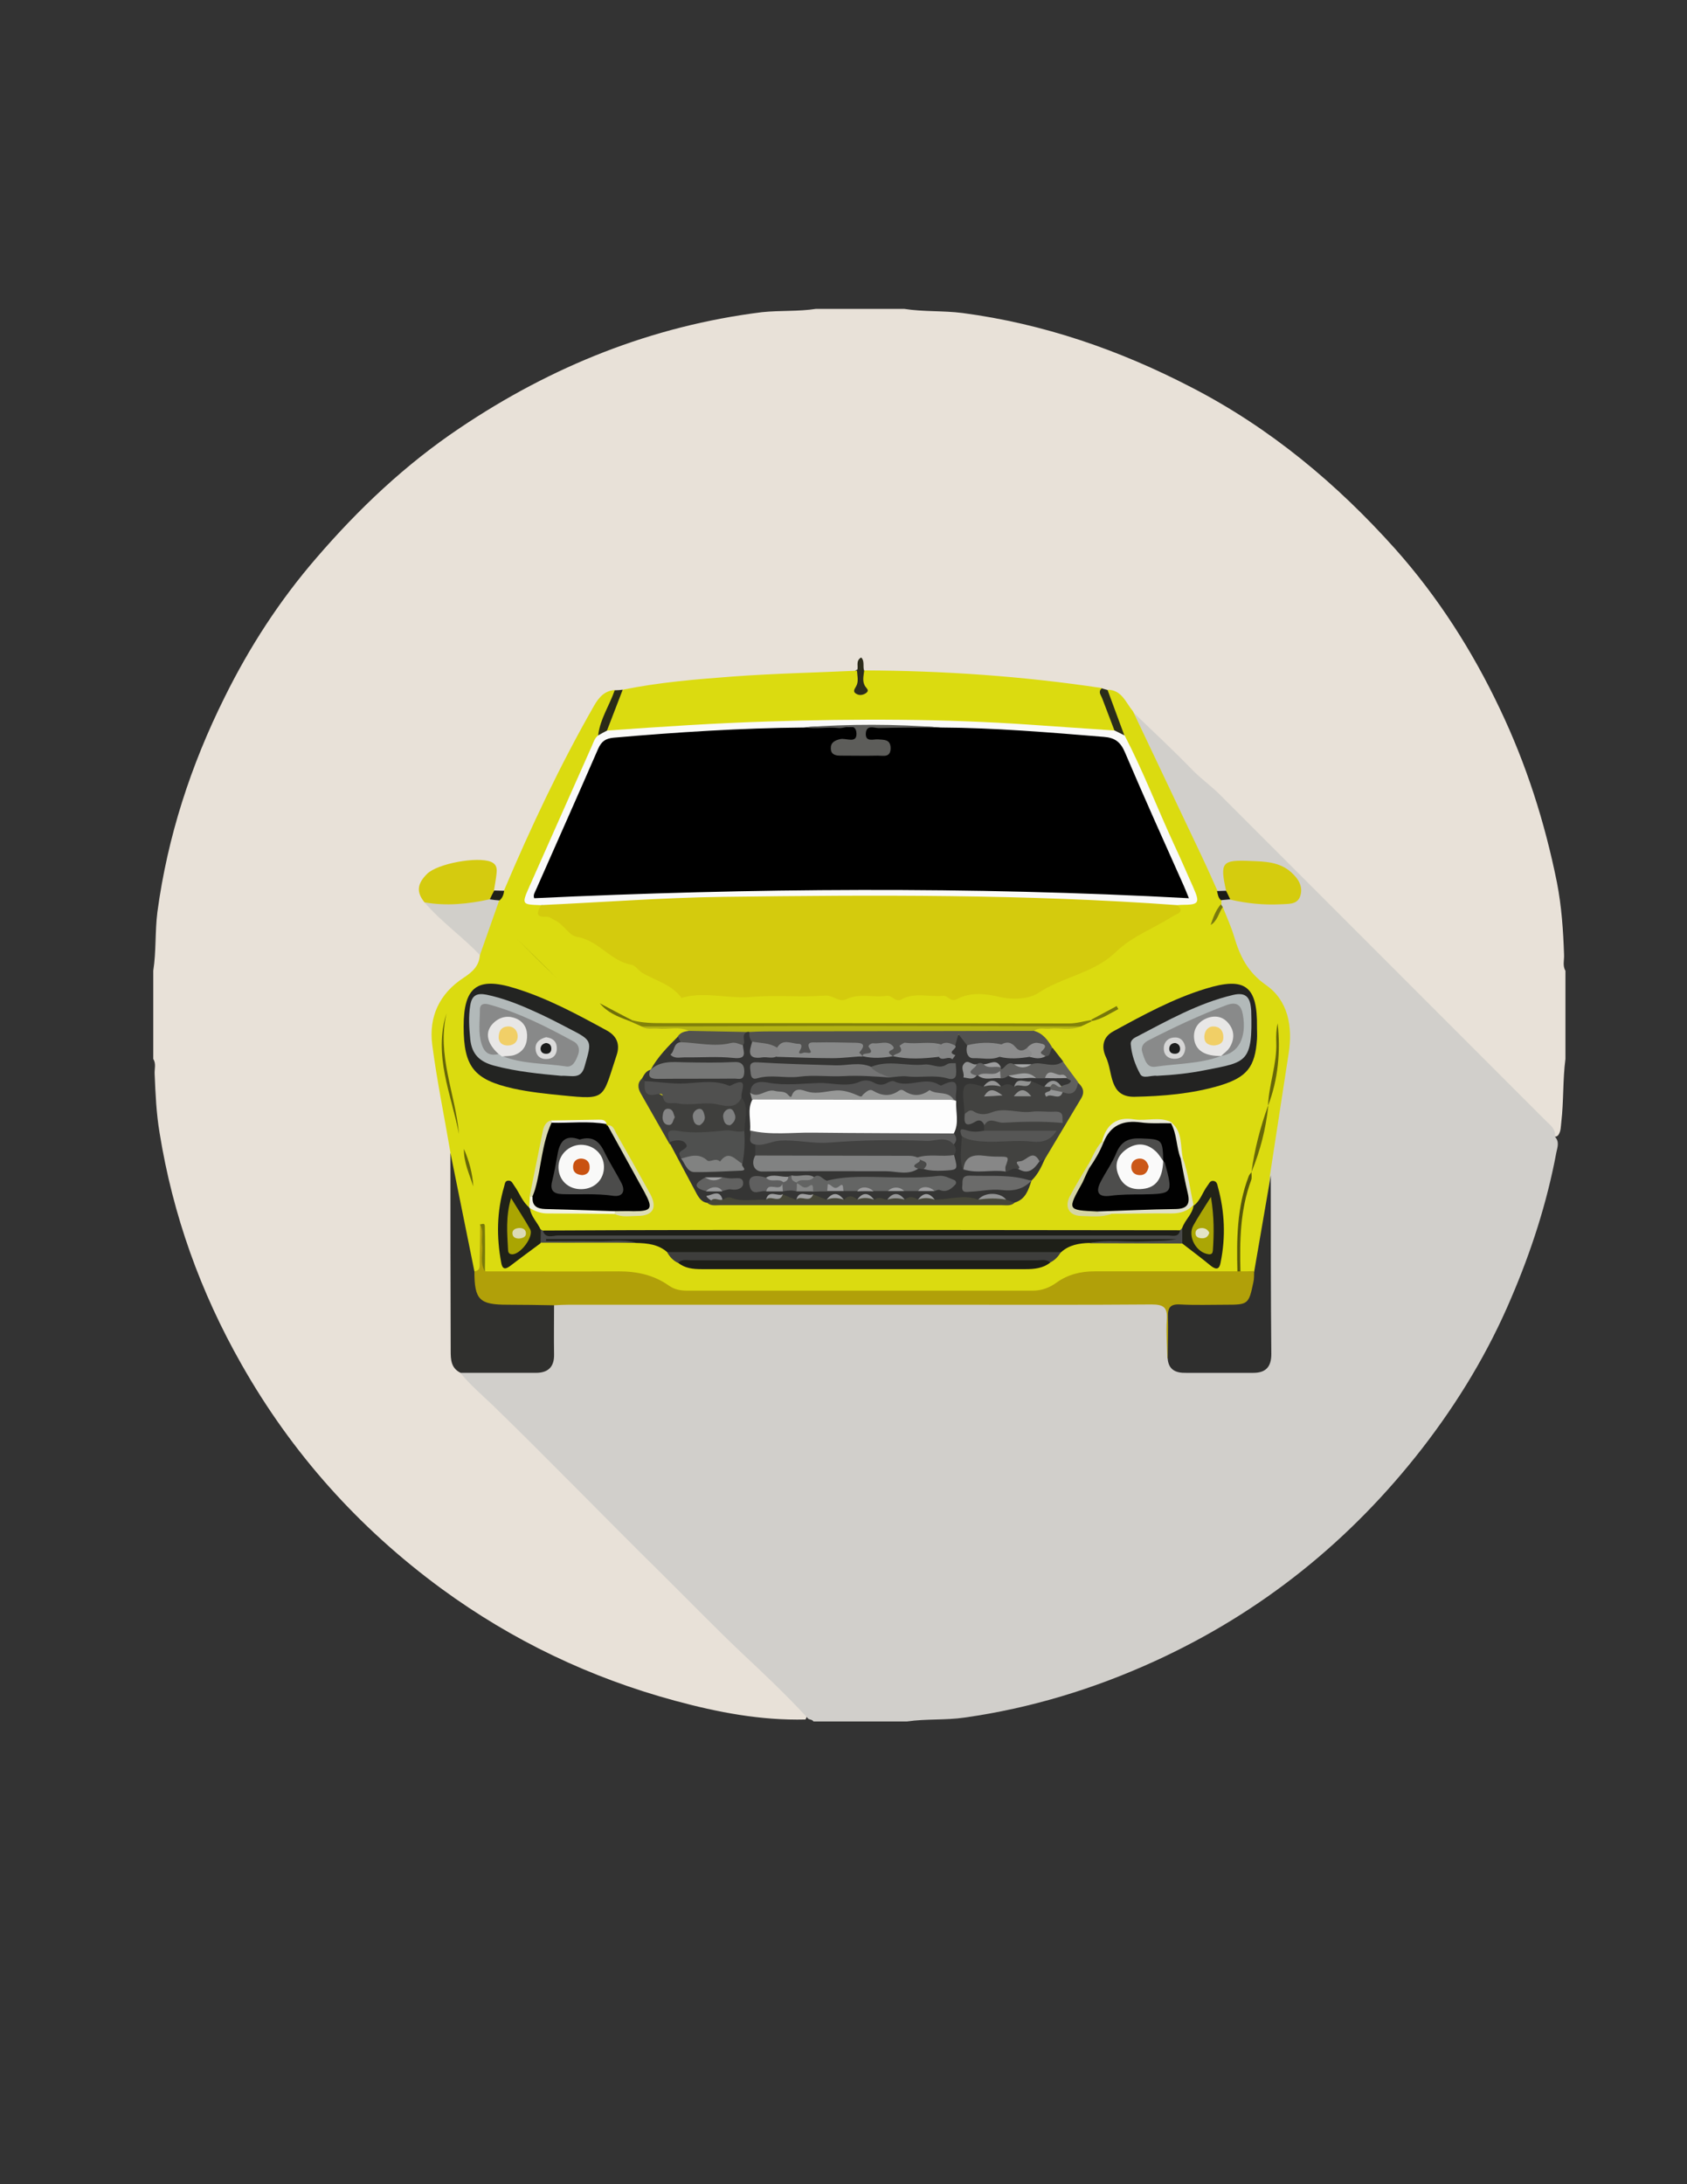 <?xml version="1.0" encoding="utf-8"?>
<!-- Generator: Adobe Illustrator 19.0.0, SVG Export Plug-In . SVG Version: 6.00 Build 0)  -->
<svg version="1.1" id="Calque_1" xmlns="http://www.w3.org/2000/svg" xmlns:xlink="http://www.w3.org/1999/xlink" x="0px" y="0px"
	 viewBox="0 0 612 792" style="enable-background:new 0 0 612 792;" xml:space="preserve">
<rect x="0" y="0" width="612" height="792" fill="#333333" stroke="none"/>
<style type="text/css">
	.st0{fill:#E8E1D8;}
	.st1{fill:#D1CFCB;}
	.st2{fill:#DBDB10;}
	.st3{fill:#30302E;}
	.st4{fill:#D5CB0F;}
	.st5{fill:#D1CFCA;}
	.st6{fill:#2B2C1A;}
	.st7{fill:#2A2B18;}
	.st8{fill:#2D2D1C;}
	.st9{fill:#202118;}
	.st10{fill:#B1A009;}
	.st11{fill:#2F2F2E;}
	.st12{fill:#D5CC0E;}
	.st13{fill:#79790E;}
	.st14{fill:#1B1C17;}
	.st15{fill:#D4CB0D;}
	.st16{fill:#353534;}
	.st17{fill:#FAFAF9;}
	.st18{fill:#1E1F18;}
	.st19{fill:#232422;}
	.st20{fill:#232322;}
	.st21{fill:#424240;}
	.st22{fill:#010101;}
	.st23{fill:#525251;}
	.st24{fill:#1D1E18;}
	.st25{fill:#3E3E3C;}
	.st26{fill:#494A49;}
	.st27{fill:#3F3F3D;}
	.st28{fill:#B3B313;}
	.st29{fill:#474738;}
	.st30{fill:#222318;}
	.st31{fill:#81810A;}
	.st32{fill:#60605E;}
	.st33{fill:#52524F;}
	.st34{fill:#DCDCB6;}
	.st35{fill:#E0E0C9;}
	.st36{fill:#666608;}
	.st37{fill:#D5D5A4;}
	.st38{fill:#D9D9AE;}
	.st39{fill:#F2F2E3;}
	.st40{fill:#595908;}
	.st41{fill:#676708;}
	.st42{fill:#E9E9D8;}
	.st43{fill:#686808;}
	.st44{fill:#747409;}
	.st45{fill:#F6F6F2;}
	.st46{fill:#7A7A0A;}
	.st47{fill:#707009;}
	.st48{fill:#77770B;}
	.st49{fill:#D8D8BB;}
	.st50{fill:#FDFDFD;}
	.st51{fill:#424241;}
	.st52{fill:#818282;}
	.st53{fill:#525252;}
	.st54{fill:#4F504F;}
	.st55{fill:#50504F;}
	.st56{fill:#5B5B5B;}
	.st57{fill:#747474;}
	.st58{fill:#979897;}
	.st59{fill:#646564;}
	.st60{fill:#767776;}
	.st61{fill:#888989;}
	.st62{fill:#676766;}
	.st63{fill:#616261;}
	.st64{fill:#858585;}
	.st65{fill:#565655;}
	.st66{fill:#6B6B6A;}
	.st67{fill:#818281;}
	.st68{fill:#878787;}
	.st69{fill:#808080;}
	.st70{fill:#8A8B8B;}
	.st71{fill:#616160;}
	.st72{fill:#5F5F5F;}
	.st73{fill:#8C8C8C;}
	.st74{fill:#636463;}
	.st75{fill:#8A8A8A;}
	.st76{fill:#848585;}
	.st77{fill:#929292;}
	.st78{fill:#919292;}
	.st79{fill:#929393;}
	.st80{fill:#A1A2A2;}
	.st81{fill:#868786;}
	.st82{fill:#A0A0A0;}
	.st83{fill:#9C9C9C;}
	.st84{fill:#979898;}
	.st85{fill:#989899;}
	.st86{fill:#969797;}
	.st87{fill:#989999;}
	.st88{fill:#4A4A49;}
	.st89{fill:#9C9C9D;}
	.st90{fill:#9C9D9D;}
	.st91{fill:#A2A3A4;}
	.st92{fill:#9FA0A0;}
	.st93{fill:#A5A6A6;}
	.st94{fill:#969696;}
	.st95{fill:#929392;}
	.st96{fill:#9D9D9E;}
	.st97{fill:#959696;}
	.st98{fill:#9E9F9F;}
	.st99{fill:#9FA0A1;}
	.st100{fill:#A0A0A1;}
	.st101{fill:#5D5D5A;}
	.st102{fill:#B2B9B9;}
	.st103{fill:#4C4C4B;}
	.st104{fill:#7F8080;}
	.st105{fill:#ABA605;}
	.st106{fill:#AAA502;}
	.st107{fill:#E8E7E6;}
	.st108{fill:#898A8A;}
	.st109{fill:#F9F9F8;}
	.st110{fill:#E3E3C8;}
	.st111{fill:#DBDAB7;}
	.st112{fill:#4D4D4C;}
	.st113{fill:#DBDBDB;}
	.st114{fill:#F1CF67;}
	.st115{fill:#D6D6D6;}
	.st116{fill:#C95211;}
	.st117{fill:#FAFAFA;}
	.st118{fill:#1B1C1C;}
	.st119{fill:#F1CF66;}
	.st120{fill:#1C1D1D;}
	.st121{fill:#CB5818;}
</style>
<g>
	<path class="st0" d="M296,112c10.7,0,21.3,0,32,0c7,1.1,14.2,0.6,21.2,1.5c29.4,3.9,56.9,13.4,83.1,27
		c28.5,14.7,52.7,34.9,73.9,58.6c15.4,17.3,27.9,36.8,37.9,57.9c9.6,20.1,16.3,41.1,20.7,62.9c1.7,8.7,2.3,17.4,2.6,26.3
		c0.1,1.9-0.6,4,0.5,5.8c0,10.7,0,21.3,0,32c-1,7.6-0.6,15.3-1.5,22.9c-0.2,1.6-0.1,3.3-1.1,4.7c-0.7,0.7-1.4,0.8-2.1-0.1
		c-13.9-16-29.5-30.2-44.4-45.2c-24.7-25-49.4-49.9-74.6-74.5c-11.3-11-22.5-22.1-34.1-32.9c-2.9-2.7-4.2-7.5-9.3-7.7
		c-0.8-0.1-1.6-0.3-2.3-0.5c-10.3-0.6-20.4-2.7-30.7-3.5c-8.8-0.6-17.5-1.5-26.4-1.7c-9.1-0.2-18.2-1-27.3-1.5
		c-1.4-1.2-2.9-2.2-4.4-0.1c-4.9,0.7-9.9,1.4-14.9,1.5c-22.8,0.2-45.4,2.7-67.9,5.9c-1.1,0.1-2.2,0-3.3,0.1c-4.1,0.6-6.1,3.3-8,6.6
		c-11.1,19.5-20.6,39.7-29.6,60.3c-0.8,1.9-1.3,4.2-3.5,5.3c-1.3,0.5-2.5,0.5-3.7-0.3c-1-1.2-0.6-2.5-0.6-3.8c0-5.4-0.6-6-5.8-6.2
		c-4-0.1-8,0.5-11.8,1.5c-5.9,1.6-8.1,5.7-6.3,11.1c4.9,6.3,11.9,10.5,17.1,16.4c1.2,1.3,2.9,2.3,3.2,4.3c0.1,4.2-2.6,6.7-5.6,8.8
		c-9.2,6.3-12.5,15-10.9,25.8c1.4,9.2,3.4,18.2,5,27.3c0.6,3.4,1.1,6.9,0.9,10.4c0.2,22.3,0.2,44.5,0.2,66.8c0,3.5,0.1,7,2.4,10
		c3.4,5,8.4,8.5,12.6,12.7c27.5,27.2,54.6,54.9,82.3,82.1c9.4,9.2,18.9,18.2,28.2,27.5c1.4,1.4,4.3,2.5,2.5,5.5
		c-16.2,0.4-31.8-2.6-47.3-6.8c-30.7-8.3-59-21.8-84.7-40.6c-30-22-54.3-49.1-72.6-81.4c-14.9-26.2-24.9-54.1-29.7-83.9
		c-1.2-7.1-1.5-14.2-1.8-21.4c-0.1-1.8,0.6-3.7-0.5-5.4c0-10.7,0-21.3,0-32c1.1-7,0.6-14.2,1.5-21.3c3.7-27.4,12.1-53.2,24.4-77.9
		c9-18.2,19.9-35,33.2-50.4c15.4-17.9,32.4-34,52.1-47.2c33.3-22.4,69.6-37,109.6-42C283.1,112.5,289.6,113,296,112z"/>
	<path class="st1" d="M293,623c-7.6-8.3-15.8-16-24-23.7c-10-9.5-19.6-19.4-29.4-29.1c-20.5-20.2-40.5-40.9-61.1-60.9
		c-3.9-3.7-8.1-7.3-11.5-11.5c1.8-1.6,4-1.3,6.2-1.4c4.8-0.1,9.7,0,14.5,0c11.2,0,11.7-0.5,11.7-11.4c0-2.5-0.1-5,0.1-7.5
		c0.1-1.8,0.2-3.7,1.7-5.1c2.3-1.3,4.8-1.1,7.3-1.1c68.9,0,137.8,0,206.7,0c8.6,0,9.1,0.7,9.3,9.5c0.1,3.8-0.6,7.7,0.8,11.4
		c1,3.3,3.6,4.1,6.6,4.2c6.3,0.1,12.7,0.1,19,0c7.1-0.1,8.5-1.5,8.5-8.5c0-20.3,0.1-40.6,0.2-60.9c0.5-10.6,2.8-21,4.4-31.5
		c0.8-4.9,1.7-9.8,2.2-14.8c1.2-10.4-1.9-19.1-11.1-24.9c-3.1-2-5.2-4.5-6.3-8c-1.8-5.9-4.1-11.6-6.1-17.4c-0.2-0.8-0.5-1.6-0.5-2.4
		c0-0.9,0.2-1.6,0.8-2.3c1-0.6,2-0.7,3.1-0.6c6.1,0.7,12.1,2.1,18.3,1.6c2.1-0.2,4.6-0.2,5.5-2.6c0.9-2.7-0.5-4.9-2.6-6.5
		c-5.9-4.4-12.7-4.3-19.5-3.6c-2,0.2-2.3,2.1-2.4,3.8c-0.1,1.8,0.5,3.6-0.2,5.4c-0.8,0.8-1.8,1-2.9,0.8c-2.8-0.8-3.5-3.4-4.5-5.6
		c-7.9-18.2-16.5-36.1-25.5-53.9c-1-2-2.8-3.9-1.4-6.4c7.3,7,14.7,13.9,21.7,21.1c3.1,3.2,6.8,5.8,10,9
		c39.4,39.4,78.8,78.8,118.2,118.2c1.6,1.6,3.7,3,3.3,5.8c1.7,1.8,0.9,3.8,0.5,5.7c-3.4,18.2-9.1,35.8-16.4,52.8
		c-8.3,19.6-19.2,37.6-32.2,54.4c-26.1,33.6-58.3,59.5-97,77.2c-22.1,10.1-45.1,17.1-69.1,20.5c-6.9,1-13.9,0.4-20.8,1.4
		c-11.3,0-22.7,0-34,0C294.5,623.3,293.5,623.7,293,623z"/>
	<path class="st2" d="M443.6,328.9c1.4,3.6,3,7,4.1,10.7c2.1,7.1,4.9,12.9,11.6,17.6c8,5.6,9.7,15,8.2,24.7
		c-2.3,14.8-4.5,29.5-6.8,44.3c-0.8,9.7-1.5,19.3-3.5,28.8c-0.5,2.2-0.6,4.6-2.3,6.4c-1.7,1-3.4,1-5.1-0.1
		c-1.3-11.1-0.4-22,3.1-32.7c0.3-1,0.5-1.9,0.6-2.9c2.9-8,4.4-16.5,6.4-24.7c2.1-9.6,4.4-19.3,3.3-29.3c1,8.4-0.5,16.7-2.4,24.8
		c-0.3,1.3-0.3,2.6-0.5,3.9c-2.5,8.1-4,16.6-6.5,24.7c-3.4,10.6-5.3,21.4-4.5,32.6c0.1,1.3,0.4,2.7-0.7,3.8
		c-2.3,1.4-4.8,1.1-7.3,1.1c-14,0-28,0.1-42,0c-5.6,0-10.9,1-15.7,4.1c-3.3,2.1-7,2.9-10.9,2.9c-40.5,0-81,0-121.4,0
		c-3.8,0-7.3-0.7-10.5-2.7c-5.1-3.2-10.8-4.3-16.7-4.3c-13.3,0-26.7,0-40,0c-2.5,0-5,0.2-7.4-0.7c-2.3-1.1-1.8-3.2-1.8-5.1
		c-0.1-3,0-6,0-9c0,3.3,0.1,6.5,0,9.8c0,1.8,0.2,3.8-2.5,3.8c-2.3-1-2.6-3.3-3-5.4c-2.2-12.7-5.3-25.2-6-38.1
		c-2.2-13-4.9-26-6.6-39.1c-1.3-10.1,2.6-18.5,11.3-24.2c3.2-2.1,5.8-4.3,6-8.5c0-7.2,4.1-13.2,5.9-19.8c0.6-1.4,1.8-2.3,2.8-3.3
		c9.7-22.9,20.3-45.4,32.7-67.1c1.8-3.1,3.8-5.4,7.5-5.7c1.2,1.9-0.2,3.4-0.8,5c-1.4,3.7-3.3,7.1-3.7,11.1
		c-7.7,14.4-13.6,29.5-20.2,44.4c-1.5,3.3-3,6.7-4.7,9.9c-1.8,3.6-1.5,6,2.7,7.1c0.5,0.8,0.5,2.1,1.6,2.5c6.3,1.9,10.9,6.8,16.6,9.8
		c6.3,3.4,12.6,7.2,19,10.7c7.5,4.2,14.3,9.7,24.4,9.2c9.1-0.4,18.5-0.2,27.7-0.1c8.3,0.1,16.8,0.1,25.2,0c11.2-0.1,22.5-1,33.8,0.3
		c4.7,0.5,9.5-0.9,14.4-0.7c3.8,0.2,7.4,0.9,11.3,0.4c4.6-0.6,8.7-2,12.5-4.5c3.6-2.4,7.5-4.4,11.8-5.2c1.8-0.4,3.5-1.2,4.9-2.5
		c6.8-6.5,15.1-10.8,23.2-15.5c1.9-1.1,3.8-2.2,4.3-4.5c6.1-2.3,6.1-2.3,3.3-8.6c-7.6-17.3-15.4-34.6-23.1-51.9
		c-1.5-4-3.4-7.9-4.9-11.9c-0.6-1.7-1.7-3.3-0.4-5.1c5.1,0.1,6.5,4.7,9.1,7.8c8.1,17.1,16.2,34.1,24.3,51.2c2.2,4.6,4.3,9.3,6.4,14
		c1.8,0.5,1.4,2,1.4,3.3c0,0.5,0,1,0,1.5c-0.4,1.6-1.3,3-2,4.4c-0.3,0.6,0.8,0.5,0.1,0.3c-0.1,0-0.2-0.2,0-0.5
		C442,331.1,441.9,329.4,443.6,328.9z"/>
	<path class="st2" d="M225.9,250.1c13.2-2.7,26.7-3.8,40.1-4.8c14.9-1.1,29.9-1.4,44.9-2.1c2.3,1.7,0.5,4.2,1.3,6.3
		c0.8-2.1-1.6-4.9,1.4-6.4c28.9,0.1,57.6,2.1,86.2,6.4c1.3,3.7,3.1,7.2,4.5,10.9c0.7,2,1.5,4.1-1.1,5.5c-2.4,0.8-4.6-0.1-6.9-0.3
		c-9.1-0.8-18.2-1.5-27.3-2c-28.3-1.6-56.6-1.8-84.9-0.9c-19.6,0.6-39.2,1.1-58.6,3.6c-1.3,0.2-2.7,0.2-4-0.2
		c-1.3-0.4-2.1-1.4-1.6-2.6C221.2,258.7,222,253.7,225.9,250.1z"/>
	<path class="st3" d="M163.4,418c2.9,14.3,5.8,28.7,8.7,43c0.6,0.8,1.1,1.6,1.4,2.6c2.6,7.8,2.8,7.9,10.7,7.9c3.8,0,7.6-0.1,11.4,0
		c1.9,0.1,4-0.2,5.4,1.7c0,6-0.1,11.9,0,17.9c0.1,4.6-2.2,6.7-6.6,6.7c-9.1,0-18.2,0-27.3,0c-3.5-1.7-3.6-4.8-3.6-8
		C163.4,465.8,163.4,441.9,163.4,418z"/>
	<path class="st4" d="M154,327.2c-3-3.7-2.7-6.7,0.9-10.3c3.8-3.8,18.3-6.4,23.2-4.4c2.3,1,2.2,2.7,2,4.5c-0.2,2-0.6,3.9-0.9,5.9
		c0.8,1.7,0,2.9-1.1,4C170.1,329.3,162.1,331.6,154,327.2z"/>
	<path class="st5" d="M154,327.2c8,1.4,15.8,0.6,23.6-1.1c1.3-0.8,2.5-1.2,3.5,0.4c-2.3,6.6-4.7,13.2-7,19.8
		C167.7,339.6,160.1,334.3,154,327.2z"/>
	<path class="st6" d="M404.3,264.9c-1.5-3.9-3-7.9-4.5-11.8c-0.5-1.2-1.5-2.3-0.1-3.5c0.7,0.2,1.4,0.4,2.1,0.6
		c2,5.5,4.1,11,6.1,16.5C405.9,267.7,404.8,266.7,404.3,264.9z"/>
	<path class="st7" d="M225.9,250.1c-1.9,4.9-3.8,9.8-5.7,14.8c-0.7,1.3-1.5,2.3-3.2,1.7c0.7-5.9,4.1-10.8,6-16.3
		C224,250.3,225,250.2,225.9,250.1z"/>
	<path class="st8" d="M313.5,243.2c-0.2,1.9-0.8,3.9,0.4,5.7c0.5,0.8,1.6,1.4,0.3,2.4c-1.2,0.8-2.5,1-3.7,0.2
		c-1.1-0.7-0.6-1.5,0-2.5c1.1-1.8,0.5-3.8,0.4-5.7c0.7-1.5-0.7-3.6,1.5-4.9C313.8,239.7,312.9,241.7,313.5,243.2z"/>
	<path class="st9" d="M181.2,326.5c-1.2-0.1-2.4-0.2-3.5-0.4c0.5-1.1,1-2.1,1.6-3.2c1.2,0,2.4,0.1,3.6,0.1
		C182.7,324.4,182.3,325.6,181.2,326.5z"/>
	<path class="st10" d="M201,473.3c-5.6-0.1-11.3-0.2-16.9-0.2c-10.2,0-12-1.8-12-12.1c2.5-0.3,1.8-2.3,1.9-3.8
		c0.1-4.4,0.2-8.8,0.2-13.2c2.2,0.6,1.2,2.4,1.3,3.7c0.4,4.4-0.5,8.9,0.5,13.3c16.1,0,32.3,0.1,48.4,0c6.7,0,12.8,1.3,18.3,5.2
		c2,1.4,4.2,1.8,6.6,1.8c41.8,0,83.5,0,125.3,0c3.4,0,6.2-1.1,8.8-3c4.1-2.9,8.7-4,13.6-4c17.3,0,34.6,0,51.9,0
		c0.4-0.6,0.7-0.6,1.1,0c1.6,0,3.2,0,4.8-0.1c3,6.8-0.4,13-7.6,13.5c-5.5,0.4-10.9,0.2-16.4,0.1c-3.8-0.1-5.5,1.4-5.3,5.3
		c0.1,2.6,0.1,5.3-0.1,8c-0.1,1.8,0.1,3.7-1.9,4.8c-0.1-4.7-0.5-9.3-0.2-14c0.3-4.4-1-5.6-5.5-5.6c-24.7,0.2-49.3,0.1-74,0.1
		c-45.8,0-91.6,0-137.5,0C204.6,473.1,202.8,473.2,201,473.3z"/>
	<path class="st11" d="M423.6,492.6c0-5,0.3-10,0.1-15c-0.1-3.4,0.8-4.8,4.4-4.6c5.5,0.3,11,0.1,16.5,0.1c8.2,0,8.4-0.1,10.1-8.2
		c0.3-1.3,0.2-2.6,0.3-3.9c2-11.6,4-23.2,6-34.8c0,21.6,0,43.2,0.2,64.8c0,4.6-2,6.8-6.5,6.8c-8.1,0-16.3,0-24.4,0
		C426.4,497.9,423.9,496.6,423.6,492.6z"/>
	<path class="st12" d="M444.8,323c-2.3-10.3-1.6-11.3,9-10.8c5.1,0.2,10.3,0.3,14.5,4c2.7,2.4,4.5,5.2,3.4,8.7
		c-1.1,3.3-4.5,2.8-7.2,3c-6.1,0.3-12.2-0.3-18.2-1.7C445.1,325.4,444,324.7,444.8,323z"/>
	<path class="st13" d="M443.6,328.9c-1.5,2.1-1.9,5-4.4,6.5c0.9-2.7,1.8-5.3,3.7-7.5C443.2,328.3,443.4,328.6,443.6,328.9z"/>
	<path class="st14" d="M444.8,323c0.5,1,1,2.1,1.5,3.1c-1.1,0.1-2.2,0.2-3.4,0.3c-1-0.9-1.1-2.1-1.4-3.3
		C442.6,323.1,443.7,323,444.8,323z"/>
	<path class="st15" d="M427,328.2c3.1,2.6-0.1,3.1-1.5,4c-6.8,4.4-14.7,7.2-20.6,12.9c-7.9,7.8-19.3,9-28.3,15
		c-3.2,2.1-9.1,2.6-14.4,1.3c-4.7-1.1-10.2-1.7-15.1,0.9c-2.2,1.2-3.2-1.4-5-1.2c-5,0.5-10.3-1.4-15.1,1.3c-2.2,1.2-3.4-1.7-5.5-1.3
		c-4.8,0.7-9.8-1.1-14.7,1.3c-2.3,1.1-4.7-1.6-7.5-1.4c-8.9,0.7-17.9-0.3-26.6,0.5c-8.3,0.7-16.5-1.9-24.6,0.1
		c-0.3,0.1-0.9,0.3-0.9,0.2c-3.6-4.9-9.4-6.2-14.3-9.1c-1.3-0.8-2.3-2.6-3.9-2.9c-7.6-1.3-11.9-8.9-19.8-10.1
		c-2.7-0.4-4.8-4.7-8.1-6.1c-1-0.5-1.8-1.3-3.1-1.2c-3.9,0.3-3-1.8-1.9-3.9c4.6-3.1,10-2.3,14.9-2.4c13.1-0.4,26.2-0.9,39.3-1.4
		c38.2-1.7,76.5-0.8,114.7-0.5c19.4,0.1,38.8,0.7,58.1,2.7C424.5,326.7,426,326.8,427,328.2z"/>
	<path class="st16" d="M233,390.9c0.7-1.3,1.4-2.6,3-3c1,1.6,2.6,1.9,4.3,1.8c7.8-0.3,15.6,0,23.4,0c0.7,0,1.3,0,2-0.1
		c1-0.1,2.2-0.3,2.3-1.5c0.1-1.4-1.3-1.4-2.2-1.3c-9.5,0.9-19.2-1.9-28.5,1.7c-0.5,0.2-1-0.1-1.3-0.5c2.5-4.7,6.3-8.5,10-12.2
		c1,0.4,1.5,1.2,1.4,2.3c-0.4,1.2-1.5,2.2-1.6,4c6.7,0.4,13.3,0.1,19.9,0.1c1.9,0,2.7-1,2.7-2.8c0.5-2.1-0.6-4.9,2.6-5.7
		c0.5,0,0.9,0.1,1.3,0.4c0.9,1.1,1.2,2.5,1.3,3.9c-0.5,3,0.2,4.9,3.8,4.4c1.5-0.2,3-0.2,4.5-0.1c10.2,0.2,20.3-0.2,30.5,0.1
		c0.4-0.1,0.9-0.1,1.3-0.1c3.3,0,6.6,0.1,9.9,0.1c0.4-0.1,0.9-0.1,1.4-0.1c5.3,0.3,10.5,0.1,15.8,0.1c3.7,1.4,3.8-1.7,4.7-3.8
		c0.5-1.3,0.3-3.5,2.2-3.4c2,0,3,1.9,3.8,3.5c0.6,3,2.5,4,5.4,3.7c2-0.2,4-0.1,6-0.1c3.6,0.4,7.2-0.1,10.8,0
		c1.7,0.2,3.4,0.5,5.1-0.3c1.2-0.4,1.5-2.2,3.1-2c1.3,1.6,2.5,3.3,3.8,4.9c-1.4,2.3-3.6,2.8-6,2.2c-1.8-0.4-3.6-0.5-5.4-0.5
		c-2,0-4,0.1-6.1-0.1c-1.8-0.2-3,1.6-4.8,1.5c-0.4-0.2-0.8-0.4-1.1-0.6c-1.5-1-3.3-0.8-5-1c-1.1-0.2-2.2-0.2-3.3,0
		c-1.2,0.3-3.1-0.3-3.1,1.5c0,2.4,2,1.3,3.4,1.3c0.5,0,0.9,0,1.4,0c2.4,0.5,4.7,0.3,7.1,0.2c1.3-0.1,2.5-0.4,3.8-0.3
		c3.2,0.5,6.3,0.3,9.5,0.2c1.1-0.1,2.2,0,3.3,0c2.5,0.1,5.1-0.1,7.6,0.2c1.2,0.4,2.7,0.7,2.5,2.4c-0.3,1.7-1.8,2-3.3,2.3
		c-2.3-0.6-4.7-1.9-7.1-0.1c-1.9,0.3-3.5-0.6-5.3-0.9c-1.9-0.3-3.8-0.3-5.6,0.9c-1.7,0.3-3.5,0.3-5.2,0c-2-1.3-3.9-1.2-5.9,0.1
		c-6.3,0.3-6.3,0.3-5.7,9.4c0.1,1.4,0.9,1.9,2.3,1.7c2-0.4,3.4,0.3,4.2,2.3c0.2,0.7,0.2,1.4,0,2.1c-0.8,2-2.6,1.4-4.1,1.6
		c-1.3,0.2-3-0.9-3.7,1.2c0.2,3.5-1,7,0.8,10.4c4.6,0.7,9.1-0.1,13.7,0.3c1.7-0.3,3.4-1.1,5.2-0.6c2.9,1.1,5-0.4,6.8-2.4
		c0.8-0.5,1.6-0.9,2.6-0.3c-1.3,3-2.6,5.9-5,8.2c-6.2,0-12.4-0.5-18.7-0.4c-1.5,0-4.3-1.1-4.2,1.5c0.1,1.9,2.7,1.3,4.2,1.2
		c6.2-0.6,12.7,0.6,18.7-2.3c-1.1,3.3-2.1,6.7-5.9,7.9c-1.2,0.5-2.3-0.2-3.4-0.5c-3.1-1.9-6.3-1.7-9.5-0.1c-5.4-0.2-10.8,0.8-16.2,0
		c-1.9-1.3-3.9-1.4-5.9-0.1c-1.8,0.2-3.5,0.3-5.3,0c-1.9-1.2-3.8-1.3-5.7,0.1c-1.8,0.5-3.5,0.2-5.3-0.1c-1.9-1.3-3.8-1.2-5.7-0.1
		c-1.7-0.5-3.5-0.9-5.2,0c-1.9-1.1-3.7-1.2-5.6,0c-2.1,0.8-3.8-0.5-5.7-0.9c-1.9-0.2-3.7-0.1-5.4,0.9c-2.1,0.7-3.8-0.6-5.6-0.9
		c-1.9-0.3-3.8-0.1-5.5,1.1c-5.4,1.4-10.7,0.1-16.1,0c-1.3-0.3-2.6-2.2-3.7,0.3c-0.4,0.6-0.9,0.8-1.6,0.5c-2.1-0.1-3.2-1.6-4.1-3.2
		c-3.2-6-6.4-12-9.6-18c-0.3-0.2-0.4-0.5-0.3-0.8c0-0.3,0.1-0.4,0.2-0.4c2-1.8,4.5-1.9,6.3-0.4c2.4,2-1,4.1-0.6,6.3
		c1.2,2.8,3.3,3.9,6.3,3.7c3.1-0.2,6.3-0.1,9.4,0c1.6,0,3.4,0.4,4.3-1.6c-0.1-4,0.8-7.9,0.4-11.9c0.1-4,0.8-8-0.6-12
		c-0.1-2.1-0.2-3.3-3.3-3.5c-7.2-0.3-14.4-0.5-21.6,0.1c-3.2,0.3-6.6-0.3-9.7-1.8C233,392.3,232.5,391.8,233,390.9z"/>
	<path class="st17" d="M427,328.2c-54.8-4-109.8-3.7-164.7-3c-22.1,0.3-44.2,2-66.3,3c-6.6-0.2-6.8-0.3-4.1-6.4
		c7.6-17.2,15.3-34.3,22.9-51.5c0.6-1.4,1-2.8,2.3-3.7c1.1-0.6,2.1-1.2,3.2-1.7c19.6-1.4,39.2-2.7,58.8-3.3c31.6-1,63.3-1,94.9,1.2
		c10.1,0.7,20.2,1.4,30.4,2.1c1.2,0.6,2.4,1.2,3.6,1.8c6.7,12.9,11.9,26.5,18,39.7c2.4,5.1,4.6,10.3,6.9,15.4
		c2.5,5.7,2.1,6.3-4.3,6.3C428,328.1,427.5,328.2,427,328.2z"/>
	<path class="st18" d="M242,454c-3.2-2.8-7.1-3.2-11.2-3.3c-11.2-0.7-22.4,0.1-33.7-0.4c0.1-2.4,1.6-2.4,2.8-2.6
		c1.8-0.3,3.7-0.2,5.5-0.2c71.4,0,142.8,0,214.2,0c2.8,0,5.9-0.8,9.4,2.5c-11.9,1-22.9-0.1-33.8,0.7c-3.7,0.1-7.3,0.7-10.2,3.3
		c-2,1.4-4.3,1.5-6.7,1.5c-43.2,0-86.4,0-129.5,0C246.3,455.5,244.1,455.4,242,454z"/>
	<path class="st19" d="M168.2,372.2c0-14.3,4.9-18.1,18.5-13.9c11.8,3.6,22.7,9.5,33.5,15.4c3.6,2,4.8,5,3.5,8.9
		c-5.3,15.9-3.5,16.2-19.7,14.6c-6-0.6-11.9-1.2-17.8-2.5C171.9,391.5,168.2,386.8,168.2,372.2z"/>
	<path class="st20" d="M456,372.4c0,1.5,0.1,3,0,4.5c-0.7,10.1-3.7,13.7-13.4,16.7c-10.1,3-20.6,3.9-31.1,4.1
		c-9.3,0.1-7.7-9-10.3-14.4c-1.7-3.6-1.2-7.3,2.8-9.4c10.8-5.9,21.6-11.8,33.4-15.4C451.7,354.1,456.2,357.5,456,372.4z"/>
	<path class="st21" d="M357,410c0-0.7,0-1.4,0-2.1c0.4-2.3,1.9-2.5,4-2.5c7.7,0.2,15.4,0.2,23.1-0.3c-11.4-1.8-22.8,0.6-34.2-1.2
		c-0.1-1.6-0.2-3.3-0.4-4.9c-0.5-6.3,0.7-7.1,7.3-4.9c2.1-1.8,4.2-1.9,6.3,0c1.6-1.2,3.2-1.3,4.8,0c1.5-2.3,4.4-0.5,6.2-2.1
		c1.6,0.7,3.2,1.4,4.8,2.1c0.5-0.6,1.2-0.7,1.9-0.4c0.4,0.3,0.6,0.6,0.7,1.1c0.5,2.9,2.2,1.1,3.5,0.9c2.5,0,4.3-1.6,6.1-3.1
		c1.8,1.6,2.5,3.4,1.1,5.7c-4.4,7.3-8.7,14.6-13.1,21.9c-0.6,0.3-1.3,0.7-1.9,1c-3.2-0.7-5.9,0-7.9,2.8c-1.8-0.9-3.1,0.7-4.6,1
		c-1.6-1,0.4-4.7-2.8-4.1c-3.5,0.7-8.1-2.7-10.5,2.7c-0.4,1-1.2,1-2,0.7c-1.5-3.9-0.6-8-0.5-12c10.5,1,21,0.7,31.5-0.3
		c-6.3,0-12.6-0.7-18.9-0.2C359.8,411.7,358.3,411.2,357,410z"/>
	<path class="st22" d="M220,407.6l0,0.4l0.4,0.1c4.6,5.5,7.1,12.2,10.8,18.2c1.6,2.5,3,5.1,4.4,7.8c1.8,3.4,0.7,5.5-3,5.9
		c-3.4,0.3-6.9,0.4-10.4-0.4c-8.3-0.1-16.6,0.4-24.8-0.5c-2.7-0.3-5-0.8-4.9-4.2c1.8-7.7,3.3-15.5,5-23.2c0.5-2.2,0.9-4.2,3.4-5
		c5.3,0,10.5-0.1,15.7,0C217.8,406.6,219.3,405.9,220,407.6z"/>
	<path class="st23" d="M272.9,377.9c-0.9-1.1-1.2-2.3-1-3.7c1.5-1.9,3.6-1.6,5.5-1.6c30.8,0,61.6,0,92.5,0c1.8,0,3.7-0.1,5.2,1.2
		c3.3,0.9,5.1,3.4,6.7,6.2c-1.1,0.8-0.4,3.1-2.6,3c-1.2,0.6-2.2-0.1-2.2-1c-0.2-4.1-2.2-1.6-3.7-1.1c-1.9,1.2-3.7,1.2-5.5,0
		c-1.4-1-3-1.3-4.7-1.2c-4.1-0.6-8.2,0.9-12.2-0.6c-1-1.2-1.9-2.5-3.2-4.1c-0.6,2-0.9,3.1-1.2,4.1c-1.6,1.3-3.5,0.3-5.3,0.6
		c-3.1-0.3-6.2,0-9.3-0.1c-1.5,0-3.2-0.3-3.8,2c-0.5,2.3-3,0.1-4.1,1.5l0,0c-1.2-0.7-6.4-0.9-8.7-0.4c-0.7,0.2-1.6-0.3-2.3,0.4l0,0
		c-1,0.4-1.5-0.2-2-0.9c-0.4-0.6,0.1-1.4-0.4-1.9c-1.3-1.5-14.2-0.9-15.3,0.9c-1.9,2.9-5.2,2-6.1,0.7c-2.3-3.7-4.7-1.7-7.3-1.2
		C278.8,380.1,275.5,380.2,272.9,377.9z"/>
	<path class="st24" d="M196.9,446.2c20.8-0.1,41.6-0.2,62.4-0.2c56.3,0,112.5,0,168.8,0.1c0.5,1.1,0.2,2.1-1,2.4
		c-1.1,0.3-2.3,0.1-3.5,0.1c-74,0-148.1,0-222.1-0.1C199.9,448.4,196.9,450,196.9,446.2z"/>
	<path class="st25" d="M242,454c47.6,0,95.3,0,142.9,0c-1,1.6-2.2,3-4,3.8c-4.3,0.8-8.6,0.7-12.9,0.7c-35.6,0-71.1,0-106.7,0
		c-5.1,0-10.3,0.1-15.4-0.6C244.2,457.1,242.9,455.7,242,454z"/>
	<path class="st24" d="M246,457.9c1.4-1.4,3.1-0.9,4.7-0.9c41.8,0,83.7,0,125.5,0c1.6,0,3.4-0.5,4.8,0.8c-2.6,2.1-5.8,2.4-8.9,2.4
		c-39.2,0-78.4,0-117.6,0C251.4,460.2,248.5,459.9,246,457.9z"/>
	<path class="st26" d="M196.9,446.2c1,3.1,3.6,1.8,5.5,1.8C268,448,333.6,448,399.2,448c8.2,0,16.3,0,24.5,0c1.7,0,3.9,0.8,4.4-1.9
		c0.3-0.3,0.6-0.6,0.8-0.9c1.7,1.9,1.7,3.8,0,5.7c-11.3,0-22.5-0.1-33.8-0.1c6.7-1.6,13.5-0.3,20.3-0.7c3.8-0.2,7.6,0,11.4-0.8
		c-76.2,0-152.4,0-228.7,0c0,0.2,0,0.5,0,0.7c5.8,0,11.6-0.1,17.4,0c5.1,0.2,10.3-0.8,15.3,0.6c-11.6,0-23.2,0-34.8,0
		c-1.5-1.6-1.5-3.2,0.1-4.8C196.4,446,196.7,446,196.9,446.2z"/>
	<path class="st27" d="M243,414.1c0,0.3,0,0.6,0,0.9c-3.5-6.2-7.1-12.4-10.6-18.6c-1-1.8-1.3-3.8,0.6-5.4c0.4,0.4,0.7,0.7,1.1,1.1
		c3.3,3.9,7.3,6.7,12.4,6.6c7.5-0.1,15.1,1.6,22.6-0.6c2.9,3.8,0.8,8,1,12c-4.2,2.2-8.8,1.2-13.2,1.2c-3.4,0.1-6.9,0.4-10.3,0.1
		C244.2,411.2,243.7,412.6,243,414.1z"/>
	<path class="st28" d="M375.1,373.8c-32.6,0.1-65.1,0.1-97.7,0.2c-1.8,0-3.7,0.1-5.5,0.2c0,0-0.5-0.1-0.5-0.1l-0.4,0.1
		c-5.6,2.1-11.4,1.4-17.2,1.3c-1.5,0-3-0.3-3.9-1.7c-3.6-1.7-7.5-0.4-11.3-0.8c-1.9-0.2-4,0.5-5.8-0.8c1.2-1.3,2.8-0.7,4.2-0.7
		c50.2,0,100.5,0,150.7,0c1.4,0,3-0.6,4.3,0.7c-3.7,1.6-7.5,0.4-11.2,0.8C379,373.2,376.9,372.4,375.1,373.8z"/>
	<path class="st29" d="M328.2,435c1.6-1.3,3.2-1.1,4.8,0c2.1-1.9,4.1-1.8,6.1,0c5.3,0,10.5-2,15.8,0c3.4-2,6.8-2,10.1,0
		c1,0.4,2.1,0.7,3.1,1.1c-1.4,1.3-3.1,0.9-4.8,0.9c-34,0-67.9,0-101.9,0c-1.6,0-3.4,0.4-4.8-0.8c0.4-0.3,0.9-0.6,1.3-0.8
		c1.2-2.7,2.6-1.3,4.1-0.3c1-0.5,2-1.3,3.2-0.8c4.1,1.7,8.5,0.4,12.7,0.8c1.5-2.3,4.4-0.5,6.1-2c1.6,0.7,3.3,1.4,4.9,2
		c1.5-2.3,4.3-0.5,6.1-2c1.7,0.7,3.3,1.3,5,2c2.1-1.9,4.1-1.8,6.2,0c1.6-1.9,3.3-1.5,4.9,0c2-1.9,4.1-1.8,6.1,0
		c1.6-1.5,3.2-0.2,4.8,0C324,433.1,326.1,433.2,328.2,435z"/>
	<path class="st30" d="M428.9,450.9c0-1.9,0-3.8,0-5.7c1-2.9,3.7-4.9,4.1-8.1l0,0.1c2.5-1.8,3.2-4.8,5-7.2c0.6-0.7,0.9-1.9,2.1-1.8
		c1.3,0.1,1.5,1.2,1.7,2.1c2.5,9.1,2.9,18.2,1,27.5c-0.4,2.3-1.4,2.8-3.4,1.3C436,456.3,432.4,453.6,428.9,450.9z"/>
	<path class="st9" d="M196.2,446c0,1.6-0.1,3.2-0.1,4.8c-3.6,2.7-7.2,5.3-10.7,8c-1.7,1.3-3.1,2-3.6-1.1c-1.7-9.2-1.6-18.4,1.1-27.5
		c0.3-0.9,0.2-2.1,1.6-2.1c1.2,0,1.5,1.1,2.1,1.9c1.9,2.6,2.9,5.9,5.6,8l0-0.1C192.5,441.1,195,443.2,196.2,446z"/>
	<path class="st31" d="M392.1,372.2c-28.6-0.1-57.2-0.2-85.9-0.2c-24.5,0-48.9,0.2-73.4,0.2c-1.7-0.7-3.3-1.5-5-2.2
		c0.4-0.5,0.9-0.5,1.4-0.1c3.9,1.1,7.8,1.1,11.8,1.1c49,0,97.9,0,146.9,0.1c2.7,0,5.2-0.8,7.8-1.2c0.1,0.1,0.2,0.3,0.4,0.4
		C394.8,370.9,393.5,371.6,392.1,372.2z"/>
	<path class="st32" d="M391.1,392.4c-0.5,3.3-1.9,5.1-5.6,3.6c-1.8,1.2-3.1,0.2-4.4-0.9c0-0.3-0.1-0.7-0.1-1c1-2,1-2,4-0.1
		c1-1,3-0.4,3.5-2.1c0-0.1-1-0.6-1.5-0.9c-2.6-1.2-5.3-1.4-7.9,0c-1,0-2.1,0-3.1,0c-3.2-1.8-6.8,0.1-10.1-1c-0.8,0.6-1.7,1.1-2.8,1
		c-0.7-0.6-0.9-1.4-0.7-2.3c0.2-0.4,0.4-0.7,0.8-0.9c1.5-0.6,2.2-3.2,4.6-1.9c2.1,0.6,4.3,0.6,6.4,0c3.7-1.3,7.8,1.8,11.4-1
		C387.4,387.5,389.3,389.9,391.1,392.4z"/>
	<path class="st33" d="M249.9,373.8c7,0.1,14.1,0.3,21.1,0.4c-2.4,1-0.2,3.5-1.5,4.8c-6.9,1.6-13.8,1.1-20.7,0.3
		c-0.8-0.1-1.5-0.6-1.9-1.4c-0.3-0.7-0.7-1.4-1-2.1C246.9,374.3,248.4,374,249.9,373.8z"/>
	<path class="st34" d="M223,439.2c2.3,0,4.6-0.1,6.9,0c6.5,0,7.1-1,3.9-6.9c-4.5-8.1-8.9-16.2-13.4-24.3c2.2-0.1,2.5,1.9,3.3,3.2
		c4.1,7.2,8.1,14.4,12.1,21.6c2.8,5.1,1.1,8.1-4.5,8.1c-2.8,0-5.6,0.6-8.3-0.7c-0.3-0.2-0.5-0.5-0.3-0.7
		C222.8,439.3,222.9,439.2,223,439.2z"/>
	<path class="st35" d="M429.1,419.9c2,5.6,2.6,11.4,3.9,17.1c0,0,0-0.1,0-0.1c-2.2,2.3-4.8,3.1-8,3.1c-7.3-0.1-14.6,0.1-21.9,0.1
		c-1.9,0-4.1,1.6-5.4-1.1c1.8-2,4.3-1.5,6.5-1.6c6.8-0.2,13.6,0.2,20.4-0.9c3.7-0.6,4.7-2.1,4.1-5.7c-0.7-3.5-2.3-7-1.2-10.8
		C428.1,419.7,428.6,419.6,429.1,419.9z"/>
	<path class="st36" d="M166.5,411.2c-2.8-14.5-9.4-28.6-4.5-43.8C158.4,382.5,165.2,396.6,166.5,411.2z"/>
	<path class="st37" d="M397.9,439.2c1.6,1.3,3.5,0.5,5.3,1c-3.7,1.3-7.5,0.8-11.3,0.7c-4.1-0.2-5.7-3.3-3.9-6.9
		c2.1-4.1,4.6-8,6.9-12c0.4,0.3,0.6,0.7,0.8,1.2c0.2,3.4-1.9,5.8-3.3,8.5c-2.4,4.5-2.2,5.1,2.6,6.1C396.1,438,397.3,438,397.9,439.2
		z"/>
	<path class="st38" d="M200.1,407.1c-3.6,7.7-3.7,16.2-6,24.2c-0.3,0.9-0.6,1.8-1,2.7c-0.3,0.5-0.6,0.5-1,0
		c1.6-7.9,3.2-15.8,4.8-23.8c0.4-1.9,1.1-3.5,3.2-4c0.3,0.2,0.4,0.4,0.3,0.5C200.3,407,200.2,407.1,200.1,407.1z"/>
	<path class="st39" d="M192.2,434c0.3,0,0.6,0,1,0c-0.2,3.3,1.6,4.3,4.6,4.4c8.4,0.2,16.9,0.5,25.3,0.8c0,0.3-0.1,0.6-0.1,1
		c-8.2-0.1-16.3-0.2-24.5-0.2c-2.5,0-4.5-0.9-6.5-2c0,0,0,0.1,0,0.1C192.1,436.7,192.1,435.4,192.2,434z"/>
	<path class="st40" d="M450,461c-0.4,0-0.7,0-1.1,0c-0.3-11.7-0.2-23.3,4.1-34.5c0.2-0.6,0.7-1,1-1.5c0,0,0,0,0,0
		c0,1,0.2,2.1-0.1,2.9C449.9,438.7,449.7,449.8,450,461z"/>
	<path class="st41" d="M460,401c0.3-7.8,3.3-15.2,3-23.1c-0.1-2.3,0-4.6,0.5-6.8C464.6,381.3,463.7,391.3,460,401L460,401z"/>
	<path class="st42" d="M399.8,413.8c1.6-6,5.2-9,11.7-7.9c4.5,0.7,9.2-1.2,13.6,1.1c-0.2,0.2-0.4,0.4-0.5,0.6
		c-2.8,1.3-5.8,1-8.7,0.7c-5.9-0.5-11,0.5-14.5,5.8C400.7,414.3,400.2,414.2,399.8,413.8z"/>
	<path class="st43" d="M454,425c1.1-8.2,3.2-16.2,6-24c0,0,0.1,0.1,0.1,0.1C459.2,409.3,457.2,417.3,454,425
		C454,425,454,425,454,425z"/>
	<path class="st44" d="M201.7,354.4c-4.8-4.6-9.5-9.3-14.2-14C192.2,345.1,197,349.7,201.7,354.4z"/>
	<path class="st45" d="M200.1,407.1c0.1-0.2,0.1-0.5,0-0.8c5.8-0.1,11.5-0.2,17.3-0.3c1.2,0,2.3,0.1,2.7,1.6
		C213.4,406.4,206.7,407.3,200.1,407.1z"/>
	<path class="st46" d="M175.9,461c-1.9-3.2-0.6-6.6-1-9.9c-0.3-2.4,0.7-4.9-0.8-7.1c1.6-0.4,1.8-0.4,1.8,1.2
		C176,450.4,176,455.7,175.9,461z"/>
	<path class="st42" d="M429.1,419.9c-0.3,0-0.7,0-1,0.1c-3.4-3.6-3.6-8.1-3.5-12.7c0,0,0.3-0.3,0.3-0.3
		C429.1,410.4,428.1,415.5,429.1,419.9z"/>
	<path class="st41" d="M171.7,430.2c-1.4-4.4-3.5-8.7-3.4-13.6C170.2,421,171.4,425.4,171.7,430.2z"/>
	<path class="st47" d="M229.2,369.9c-0.5,0-0.9,0.1-1.4,0.1c-3.8-1.4-7.5-2.9-10.2-6.2C221.5,365.9,225.4,367.9,229.2,369.9z"/>
	<path class="st48" d="M395.8,369.8c3.1-1.7,6.2-3.3,9.3-5c0.2,0.4,0.4,0.7,0.6,1.1c-3.1,1.6-5.9,3.6-9.5,4.3
		C396.1,370.1,396,370,395.8,369.8z"/>
	<path class="st49" d="M395.2,423.5c-0.1-0.5-0.2-1-0.2-1.5c1.5-2.8,2.6-5.8,4.8-8.1c0.2,0.1,0.4,0.2,0.5,0.5
		C400.5,418.4,399.1,421.6,395.2,423.5z"/>
	<path class="st50" d="M346.9,399.2c-0.3,3.9,1.2,8-0.9,11.8c-6.1,2.4-12.5,1.2-18.7,1.2c-14.6,0-29.3,0.2-43.9,0.1
		c-3.8,0-8.1,1.1-11.3-2.4c0.4-3.7-1.1-7.5,0.8-11.1c1.5-1.3,3.4-1.4,5.2-1.4c21.8,0,43.5-0.1,65.3,0.2c0.7,0,1.3,0.2,2,0.4
		C345.9,398.3,346.4,398.7,346.9,399.2z"/>
	<path class="st51" d="M274,419c0-1.4,0-2.7,0-4.1c3.7-2.8,8.1-2.7,12.3-2.5c5.9,0.2,11.8,0.3,17.7,0.3c12.3-0.1,24.7-0.2,37.1-0.3
		c2.1,0,4,0.1,4.9,2.5c0.8,1.3,1.1,2.6,0.1,3.9c-2.1,2.9-5.3,0.9-7.9,1.6c-1.7,0.5-3.6-0.1-5.5,0.1c-18,0-36.1-0.1-54.1-0.1
		C276.9,420.5,275.3,420.4,274,419z"/>
	<path class="st52" d="M274,419c18.5,0,37,0.1,55.5,0.1c1.2,0,2.2,0.1,3.3,0.6c0.2,0.1,0.4,0.2,0.6,0.2c2.1,1.4-0.9,2.5-0.2,3.8
		c-3.7,2.6-7.9,1-11.7,1c-15,0-29.9-0.1-44.9,0.1C273.6,424.9,272.3,421.9,274,419z"/>
	<path class="st53" d="M346.9,399.2c-0.3-0.1-0.6-0.2-0.8-0.3c-3.9-0.5-7.7-0.9-11.7-1c-5.8-0.2-11.7,1.4-17.4-0.6
		c-1.6-0.6-2.9,0.8-4.2,0.9c-2.6,0.1-5.8-1.4-7.7-0.9c-5.9,1.7-11.8-2.2-17.4,0.9c-1.2,0.7-2.2-0.3-3.2-0.7
		c-1.9-0.7-4.2-1.3-5.8-0.2c-2.8,2.1-4.5,0.2-6.5-1.1c0.1-5,5.4-3.8,6.6-3.6c6,1.1,12.2,0.3,18,0.1c4.9-0.2,10.2,1.7,15.2-0.5
		c1.4-0.6,3.3-0.6,4.9,0.3c1.7,1,3.4,1.1,5.1,0.1c0.7-0.4,1.8-0.8,2.4-0.5c5.3,2.6,11-1.9,16.2,1.2c0.3,0.2,0.7,0.4,0.9,0.3
		C349.7,389.4,346,396.4,346.9,399.2z"/>
	<path class="st54" d="M243,414.1c-0.7-2.7-1.9-4.9,3.2-4c5.5,1,11.4,0.3,17.1-0.2c2.3-0.2,4.4,0.9,6.7,0.2c0.3,4,0.1,8-0.7,12
		c-7.4-0.4-14.9,0-22.2-1.9c-0.2-0.8-0.9-1.7-0.6-2.2c0.7-1.2,3.7-1.7,2.2-3.4C247.6,413.1,245,413.3,243,414.1z"/>
	<path class="st55" d="M269,398c-2.1,4.7-6.9,2.7-9.5,2.3c-4.6-0.7-9,0.7-13.6-0.2c-2.4-0.5-4.9,1.1-5.5-2.8
		c-0.1-0.9-1.3-0.7-2.2-0.5c-4.5,1.1-4.5-1.7-4.3-4.8c4.3,0.2,8.5,0.9,12.8,0.9c5.7,0,11.7-1.6,17.3,0.6c0.3,0.1,0.7,0.3,0.9,0.2
		C272.3,389.8,268.5,395.8,269,398z"/>
	<path class="st56" d="M346,415c-2.9-3.3-6.8-1.1-10-1.3c-11.7-0.5-23.5-0.3-35.1,0.6c-6.1,0.5-11.9-1.1-18-0.7
		c-3.1,0.2-5.8,2-8.9,1.4c-3.4-0.6-0.9-3.5-2-5.1c7.6,1.8,15.3,0.7,23,0.8c17,0.2,34,0.2,51,0.3C347,412.3,347.3,413.6,346,415z"/>
	<path class="st57" d="M322.7,390.7c-5.5-0.4-11.2-0.8-16.6-0.5c-5.4,0.3-10.8-0.5-16,0.2c-5.2,0.7-10.3-0.9-15.4,0.6
		c-2.5,0.7-2.3-1.6-2.5-3c-0.2-1.7-0.2-3,2.6-2.8c9.5,0.6,19,0.8,28.4,1.1c4.2,0.1,8.5-1.3,12.7,0.5
		C318.5,387.5,321.2,388,322.7,390.7z"/>
	<path class="st58" d="M272.1,396.2c3.1,2.4,5.8-1.6,9.1-0.6c1.4,0.4,3.4-0.1,4.6,1.3c0.5,0.5,1.1,1.3,1.4,0.5
		c1.1-3.4,4-2.1,5.6-1.6c4.1,1.2,7.8-0.5,11.7-0.4c2.4,0.1,4.9,1,7.1,2c1.3,0.6,1.1-0.3,1.7-0.7c1-0.8,2.1-2,3.4-1.2
		c3.2,1.9,6.3,2.2,9.4,0c0.6-0.4,1.2-0.4,1.8,0c3,2,6,2.1,9,0c0.1-0.1,0.4-0.3,0.4-0.2c2.6,1.8,6.7,0.1,8.7,3.5
		c-24.4,0-48.8,0-73.2-0.1C272.6,398,272.4,397.1,272.1,396.2z"/>
	<path class="st59" d="M333.1,431.9c-1.7,0-3.4,0-5.1,0c-2-1.1-3.9-1.1-5.9,0c-1.7,0-3.4,0-5.1,0c-2-0.7-3.9-1.3-5.9,0
		c-1.7,0-3.4,0-5.1,0c-1.9-1.4-5,0.4-6.2-2.6c-0.1-0.5,0-0.9,0.3-1.2c7.6-1.9,15.3-1.3,22.9-1.2c5.8,0.1,11.6,0.2,17.3-0.5
		c2.4-0.3,4,0.8,5.9,1.5c0.6,0.2,0.9,1.2,0.3,1.7c-1.5,1.6-3.2,2.9-5.6,1.9c-0.5-0.2-1.3,0.2-1.9,0.4
		C337,431.3,335,430.6,333.1,431.9z"/>
	<path class="st60" d="M235.9,388c3.6-3.5,8.3-2.9,12.7-2.8c6,0.1,11.9,0.2,17.9-0.1c2-0.1,3.6,0.6,3.5,3.6c-0.1,3.3-2,2.4-3.6,2.4
		c-9.2,0.1-18.4,0-27.7,0.1C236.3,391.2,234.8,390.8,235.9,388C236,387.9,235.9,388,235.9,388z"/>
	<path class="st61" d="M281.9,379.9c2.1-3.5,5.2-1.4,7.9-1.4c1.1,0,1.2,1,0.5,2.2c-1.2,1.9,0.7,1.2,1.3,1c0.8-0.2,3.1,0.7,2.4-0.7
		c-2-3.5,0.8-3,2.2-3c4.5-0.1,9,0,13.4,0.1c2.6,0,5.2,0.1,2.1,3.6c0,0,0.9,0.8,1.3,1.3c-3.7,0.2-7.4,0.7-11,0.7
		c-6.8,0-13.5-0.3-20.3-0.5C281.6,382.1,281.7,381,281.9,379.9z"/>
	<path class="st62" d="M350,403.9c1-0.7,1.8-1.9,3.4-0.8c1.9,1.2,4.3,1.1,6.2,0.3c4.9-2,9.8,0.4,14.8-0.3c2.2-0.3,5.4,0.1,7.8,0
		c4.2-0.3,3,2.1,3.3,4.1c-7.3-0.7-14.4-0.5-21.6-0.1c-2.3,0.1-5-2.3-6.8,0.9c-0.7-1.7-1.9-2.2-3.4-1.2
		C349.8,409.1,349.7,406.7,350,403.9z"/>
	<path class="st63" d="M322.7,390.7c-2.4-1.1-5-1.7-6.8-3.8c6.4-2.7,13-0.2,19.5-0.9c2.7-0.3,5.4,1.8,8,0c1.1-0.7,2.2-0.4,3.3-0.5
		c0.1,1.4,0.3,2.9,0.1,4.3c-0.2,1.6-1.8,1.6-2.8,1.3c-5-1.5-10-0.2-15-0.8C327,390.1,324.8,390.5,322.7,390.7z"/>
	<path class="st64" d="M246.9,377.9c6.1,0.2,12.2,1.8,18.3,0.3c1.6-0.4,2.9,0.4,4.3,0.8c0.2,2.6,1.8,5.2-3.6,4.6
		c-5.7-0.6-11.7-0.1-17.5-0.2c-1.9,0-3.7,0.6-5.2-1C244.8,381.3,244.2,378.2,246.9,377.9z"/>
	<path class="st65" d="M357,410c8.5,0,17.1,0,26.3,0c-3,4.9-7.3,4.1-10.6,3.8c-6.1-0.4-12.2,0.7-18.4-0.1c-2-0.3-3.7-0.6-5.4-1.7
		c-0.6-1.6-1.1-3.2,1.6-2.2C352.8,410.6,354.9,410.4,357,410z"/>
	<path class="st66" d="M374.1,428.2c-3,3.1-6.6,3.8-10.8,3.3c-3.6-0.4-7.2,0.4-10.9,0.6c-1.5,0-3.7,0.8-3.3-2.1
		c0.2-1.7-0.5-3.8,2.8-3.7C359.3,426.6,366.8,425.7,374.1,428.2C374.1,428.2,374.1,428.2,374.1,428.2z"/>
	<path class="st67" d="M247.1,420.1c3.3-0.9,6.4-2.1,9.5,0.7c0.9,0.8,3.1-1.2,4.6,0.4c3.2-4.4,5.5-0.7,8.1,0.8
		c-0.8,0.7,2.4,2.4-0.6,2.5c-5.7,0.2-11.3,0.6-17,0.5C249.2,424.8,248.5,421.9,247.1,420.1z"/>
	<path class="st68" d="M349.5,424c0.5-4.9,3.8-5.4,7.7-4.9c1.6,0.2,3.2,0.3,4.8,0.3c4.1,0,4.1,0,2.8,3.5c-0.2,0.6,0,1.3,0,1.9
		C359.7,424,354.5,425.7,349.5,424z"/>
	<path class="st61" d="M324,383c0.7-1.3,4.4-0.8,2.3-3.8c0.7-0.4,1.5-1.2,2.1-1.1c4.3,0.6,8.6-0.6,12.9,0.6
		c-0.5,1.5,2.7,3.5-0.7,4.5C335,383.9,329.5,384.2,324,383z"/>
	<path class="st69" d="M332.8,419.7c4.4-1.4,8.9-0.1,13.3-0.9c1.5,5.6,1.5,5.4-4.2,5.7c-2.4,0.1-4.6,0-6.8-0.6
		c-0.6-1.2-0.1-3-1.7-3.7C333.1,420.1,332.9,419.9,332.8,419.7z"/>
	<path class="st70" d="M350.9,379c4.1-1,8.2-1.2,12.4-0.3c-0.2,1.5,2.7,3.5-0.7,4.5c-3.1,1.3-6.3,0.4-9.5,0.5
		C351,383.8,350.2,381.3,350.9,379z"/>
	<path class="st71" d="M262.1,426.9c1.1,0.2,2.3,0.4,3.4,0.4c1.8,0,4.2-0.7,4.1,1.9c-0.1,1.7-2.2,2.5-4.3,2.1
		c-1.1-0.2-2.2,0.3-3.3,0.6c-2-1.3-3.9-1-5.9,0c-5.4-1.4-3.5-3.2-0.2-5C257.9,427.5,260,427.5,262.1,426.9z"/>
	<path class="st64" d="M281.9,379.9c1.5,1.2,1.3,2.3-0.2,3.2c-1.6,0.8-3.4,0.1-5,0.3c-5.8,0.9-4.9-2.2-3.8-5.7
		C276,378.3,279.2,378.1,281.9,379.9z"/>
	<path class="st72" d="M278,432c-2-0.6-4.9,1.8-5.9-1.5c-1.1-3.7,0.9-4.9,5.7-3.5c2,0.7,4.2-0.1,6.1,0.9c0.3,0.4,0.4,0.8,0.3,1.3
		C283.2,432.4,279.9,430.6,278,432z"/>
	<path class="st61" d="M313,383c-0.5-1.9,5,0.2,2.2-3.3c-0.5-0.6,0.9-1.5,1.6-1.4c2.3,0.3,4.9-1.1,6.9,0.8c1.5,1.5-0.7,1.5-1.1,2.2
		c-0.4,0.8,0.8,1.2,1.3,1.7C320.4,383.6,316.7,383.9,313,383z"/>
	<path class="st73" d="M362.6,383.2c2.3-1.2-2.2-3.4,0.7-4.5c2-1.1,3.6-0.8,5.1,1c1.5,1.8,3,1.4,4.5,0c1.3,0.5,2.4,1.3,2.2,2.9
		c-0.1,0.8-0.8,0.9-1.5,0.6C369.9,383.8,366.2,384.1,362.6,383.2z"/>
	<path class="st74" d="M300,428.1c0.1,0.5,0.2,0.9,0.2,1.4c0.5,0.9,0.6,1.7-0.2,2.5c-1.7,0-3.4,0-5.1,0.1c-1.8-1.6-5.1,0.4-6.2-2.7
		c-0.1-0.5-0.1-0.9,0.2-1.4c2-1.1,4.3-0.2,6.3-1.1C297.3,425.2,298.4,427.8,300,428.1z"/>
	<path class="st75" d="M369.3,423.8c1.8-0.5-2.3-2.6,0.7-2.7c2.4-0.1,4.7-4.7,7.1,0C375.2,423.8,373.1,426.2,369.3,423.8z"/>
	<path class="st72" d="M354.2,385.9c0.9-0.5,1.7-0.7,2.6,0c2,0.8,4.4-0.1,6.3,1.2c0,0.2,0,0.4,0.1,0.7c-0.1,0.2-0.3,0.3-0.4,0.5
		c-2,3.7-5.3,1.4-8,1.7l-0.5,0c-1,0.5-2.1,0.7-2.5-0.4C351,387.5,352.7,386.7,354.2,385.9z"/>
	<path class="st76" d="M340.6,383.3c1.6-1.3-2.2-3.4,0.7-4.5c1.8-1.3,3.5-0.5,5.2,0.3c1.1,1.2-3.4,2.4,0.1,3.5
		c-0.4,0.5-0.7,1-1.1,1.5C344,382.7,342,384.9,340.6,383.3z"/>
	<path class="st77" d="M373.6,383.2c2.1-1.7-0.9-2.2-0.8-3.5c1.1-1.1,2.5-1.8,3.9-1.5c1.4,0.3,3.9,0.5,1.2,3c-1,0.9,0.8,1.3,1.4,1.8
		C377.4,384.1,375.5,383.8,373.6,383.2z"/>
	<path class="st78" d="M354.2,385.9c0.3,1.4-5,2.9,0.1,4.1c-1.4,1.8-3.2,0.8-4.8,0.7c0.5-1.6-1-3.2,0-4.7
		C351,383.7,352.6,386.4,354.2,385.9z"/>
	<path class="st72" d="M289,432c-1.7-0.5-3.3-0.3-5,0c-0.8-0.8-0.7-1.7-0.2-2.7c0.1-0.2,0.3-0.4,0.4-0.7c0.4-0.9,1.4-1.2,1.8-2
		c0.4-0.1,0.8-0.3,1.2-0.4c0.5,0.9,1.4,1.6,1.8,2.6l0.2,0.3C289.7,430.1,289.9,431.1,289,432z"/>
	<path class="st79" d="M365,435c-3.4-0.6-6.8-0.5-10.1,0C357.1,432.2,362.9,432.2,365,435z"/>
	<path class="st80" d="M365.8,390c3.4-0.2,7-2.2,10.1,1C372.6,390.4,369,392,365.8,390z"/>
	<path class="st81" d="M289,428.8c-1.2-0.4-2.2-1.1-1.8-2.6c2.6,0.7,5.5-0.9,8.1,0.6C293.6,429.1,290.6,426.9,289,428.8z"/>
	<path class="st82" d="M379.1,390.9c1.3-4.1,4.1-0.6,6.1-1.2c0.3-0.1,1.6,0.2,1.8,1.2C384.3,391,381.7,391,379.1,390.9z"/>
	<path class="st83" d="M354.8,390c2.4-1.7,5.7,0.6,8-1.7c0.1,0.9,0.1,1.8,0.2,2.7C360.3,390.6,357.3,392,354.8,390z"/>
	<path class="st84" d="M286,426.7c-0.1,1.2-0.8,1.7-1.8,2c-1.8-1.7-4.6,0.4-6.3-1.7C280.5,425.5,283.3,426.9,286,426.7z"/>
	<path class="st81" d="M289,432c0-1,0.1-1.9,0.1-2.9c1.5,0.4,2.3,2.5,4.6,0.9c1.6-1.1,1.1,1.1,1.3,2C293,432,291,432,289,432z"/>
	<path class="st85" d="M300.1,431.9c0.1-0.8,0.1-1.7,0.2-2.5c1.4-0.1,2.1,2.5,4.2,0.7c1.7-1.4,1.2,0.9,1.5,1.8
		C304,431.9,302,431.9,300.1,431.9z"/>
	<path class="st86" d="M283.8,429.3c0.1,0.9,0.1,1.8,0.2,2.7c-2,0-4,0-6,0C278.6,428.3,282.8,432.3,283.8,429.3z"/>
	<path class="st87" d="M256.1,432c1.7-2,5.1-2,5.9,0C260,432,258,432,256.1,432z"/>
	<path class="st83" d="M311,432c0.9-1.9,4.1-1.9,5.9,0C315,431.9,313,431.9,311,432z"/>
	<path class="st88" d="M333.3,420.3c1.5,0.8,4.4,1,1.7,3.7c-0.6-0.1-1.2-0.2-1.8-0.2C328.8,422.4,335.4,421.5,333.3,420.3z"/>
	<path class="st89" d="M333.1,431.9c0.8-1.9,4.2-1.9,5.9,0C337,431.9,335,431.9,333.1,431.9z"/>
	<path class="st90" d="M262.1,435c-1.3,0.5-2.8-1-4.1,0.3c-0.8-0.4-2.1-1.6-1.6-1.7C258.3,433.4,261.1,431.1,262.1,435z"/>
	<path class="st91" d="M306.1,435c-2.1-0.7-4.1-0.8-6.2,0C302,432.3,304,432.3,306.1,435z"/>
	<path class="st92" d="M317.1,435c-2-0.7-4.1-0.9-6.1,0C312.9,432.3,315,432.3,317.1,435z"/>
	<path class="st86" d="M328.2,435c-2.1-0.6-4.2-0.7-6.3,0C323.8,432.3,326.2,432.3,328.2,435z"/>
	<path class="st92" d="M339.1,435c-2-0.7-4.1-0.8-6.1,0C335.1,432.3,337,432.3,339.1,435z"/>
	<path class="st93" d="M374.2,385.9c-2.1,1.5-4.3,1.5-6.4,0C369.9,385.9,372,385.9,374.2,385.9z"/>
	<path class="st94" d="M363.1,394c-2.1-0.6-4.2-0.6-6.3,0C358.8,391.2,361.2,391.2,363.1,394z"/>
	<path class="st95" d="M374.1,392c-1.1,3.6-4.5,0.4-6.2,2.1C368.9,390.1,372.1,392.8,374.1,392z"/>
	<path class="st96" d="M363.1,387.1c-2-0.8-4.5,0.7-6.3-1.2C358.9,386,361.6,383.5,363.1,387.1z"/>
	<path class="st97" d="M385,394c-1.3,1-2.7-2.6-4,0.1c-0.7,0-1.4,0-2.1-0.1C380.8,391.2,383.3,391.2,385,394z"/>
	<path class="st98" d="M262.1,426.9c-2.1,1.4-4.2,1.5-6.3,0C257.9,426.9,260,426.9,262.1,426.9z"/>
	<path class="st98" d="M322.1,431.9c1.6-1.7,4.4-1.7,5.9,0C326,431.9,324,431.9,322.1,431.9z"/>
	<path class="st99" d="M284,433c-1.1,3.6-4.4,0.2-6.1,2C278.9,431.1,282.2,434.1,284,433z"/>
	<path class="st100" d="M295,433c-1.1,3.5-4.4,0.2-6.1,2C289.9,431.1,293.1,434.1,295,433z"/>
	<path d="M341.2,263.8c19.8,0.1,39.6,1.8,59.3,3.4c3.9,0.3,6,1.8,7.6,5.6c6.9,16.2,14.1,32.2,21.3,48.3c0.6,1.3,1.1,2.7,1.9,4.6
		c-79.5-4.3-158.5-3.7-237.5,0c-0.5-1.2,0.3-2.2,0.7-3.2c7.5-17,15.1-34,22.5-51c1.2-2.7,2.7-3.7,5.5-4c23.1-2,46.2-3.5,69.3-3.7
		c5.6-0.7,11.3-0.1,16.9-0.3c1.5,0,2.7,0.3,2.9,2c0.2,1.8-0.6,2.8-2.2,3.5c-1.7,0.7-4,0.3-6,2.8c6.1,0.9,11.4,0.9,17.3,0
		c-1.7-2.8-3.8-2.2-5.4-2.9c-1.6-0.7-2.3-1.8-2.1-3.5c0.3-1.7,1.5-2,3-2C324.5,263.7,332.9,263.1,341.2,263.8z"/>
	<path class="st101" d="M341.2,263.8c-7.5,0-14.9,0-22.4,0.2c-1.7,0-4.5-1.3-4.7,1.9c-0.2,3.3,2.7,2.1,4.4,2.2
		c2.2,0.2,4.5-0.1,4.6,3.1c0,3.6-2.6,2.8-4.6,2.8c-4.5,0.1-9,0-13.5,0c-1.8,0-3.5-0.3-3.6-2.5c-0.1-2.2,1.3-3,3.4-3.5
		c2.1-0.5,6.1,1.8,5.9-2.1c-0.2-4.1-4.2-1.7-6.4-1.9c-4.1-0.5-8.3,0.5-12.4-0.3C308.3,262.5,324.7,262.5,341.2,263.8z"/>
	<path class="st102" d="M203.6,390.1c-7.7-0.7-16.1-1.5-24.4-3.7c-5.1-1.4-8-4-8.6-9.5c-0.4-4.2-0.7-8.2,0-12.4
		c0.6-3.7,2.5-4.5,6-3.8c5.7,1.2,11.2,3.3,16.5,5.7c4.6,2,9,4.3,13.4,6.6c8.6,4.4,8.2,4.4,5.6,13.6
		C210.8,391.6,207.4,389.9,203.6,390.1z"/>
	<path class="st102" d="M419.7,390.1c-2.1-0.3-5.1,1.3-6.1-0.7c-1.8-3.3-3.1-7-3.4-10.8c-0.1-1.2,0.9-2.1,2-2.6
		c11.3-5.9,22.4-12.2,35-15.2c4.5-1.1,6.2,0.6,6.6,4.6c0,0.3,0.1,0.7,0.1,1c0.6,19-1.7,18.7-16.5,21.6
		C431.6,389.2,425.6,389.8,419.7,390.1z"/>
	<path class="st97" d="M381.1,395.1c1.5,0.3,3,0.6,4.4,0.9c-1.1,3.4-4.2,0.1-5.9,1.7C377.9,395.6,381.1,396.2,381.1,395.1z"/>
	<path class="st95" d="M374.1,397.5c-2.2,0-4,0-6.3,0C370,394.6,371.8,394.6,374.1,397.5z"/>
	<path class="st94" d="M357,397.6c1.9-3.4,3.8-2.5,6.7-0.4C361,397.4,359.1,397.5,357,397.6z"/>
	<path class="st103" d="M210.3,413.2c4.9-1.5,7.3,0.9,9.1,4.8c1.8,3.7,4.1,7.2,6,10.9c1.6,3,0.5,5.2-3,4.7
		c-6.1-0.9-12.3-0.4-18.4-0.6c-3.4-0.1-4.5-1.5-3.7-4.7c0.7-2.9,1.3-5.8,1.8-8.8C202.8,414.6,204.5,411,210.3,413.2z"/>
	<path class="st64" d="M244.8,405.1c-0.7,1.1-0.7,3-2.3,2.8c-1.8-0.1-2.3-1.9-2.1-3.3c0.1-1,0.4-2.9,2.4-2.5
		C244.3,402.4,244.3,404,244.8,405.1z"/>
	<path class="st52" d="M253.9,408c-2,0.1-2.3-1.6-2.5-2.6c-0.3-1.2,0.3-2.7,1.7-3.2c1.9-0.6,2.2,1.2,2.5,2.3
		C256,406,255.1,407.2,253.9,408z"/>
	<path class="st104" d="M264.9,408c-2,0.1-2.3-1.6-2.5-2.6c-0.3-1.2,0.3-2.7,1.7-3.2c1.8-0.6,2.2,1.2,2.6,2.3
		C267,406,266.1,407.2,264.9,408z"/>
	<path class="st105" d="M439.3,434c1.2,7.4,1.1,13.4,0.7,19.4c-0.1,0.9-0.3,1.5-1.5,1.4c-4.5-0.5-7.8-6.5-5.6-10.4
		C434.6,441.3,436.6,438.3,439.3,434z"/>
	<path class="st106" d="M185.4,434.4c2.6,4.3,4.9,7.7,6.9,11.3c1.5,2.7-3.7,9.5-6.7,9.1c-1.1-0.1-1.3-0.9-1.3-1.8
		C184,447.2,183.4,441.3,185.4,434.4z"/>
	<path class="st22" d="M395.2,423.5c2-2.9,3.8-5.9,5.1-9.2c2.5-6.3,7.1-8.2,13.6-7.3c3.6,0.5,7.2,0.2,10.9,0.3
		c2.2,3.9,1.9,8.6,3.5,12.7c0.8,4.2,1.6,8.5,2.6,12.7c0.9,3.8-0.1,5.6-4.3,5.7c-9.5,0.1-19,0.6-28.5,0.9c-11-0.5-11-0.5-5.4-10.5
		C393.5,427,394.3,425.2,395.2,423.5z"/>
	<path class="st61" d="M180.9,382.2c-3.3,0.8-5.2-0.4-6.2-3.7c-1.3-4.1-0.6-8.2-0.6-12.4c0-2.2,1.6-2.3,3.2-1.9
		c11,3,21,8.1,30.9,13.5c1.8,1,2.2,2.9,1.5,4.8c-0.8,2.1-1.9,4.6-4.3,4.2c-7.8-1.2-15.8-0.8-23.3-3.8c1.2-1.4,3-1.2,4.5-2
		c2.7-1.4,3.9-4.8,2.7-7.7c-1.2-2.7-4.7-3.9-7.7-2.4c-3.1,1.6-3.6,4.1-2.4,7.1C179.7,379.5,181,380.5,180.9,382.2z"/>
	<path class="st107" d="M180.9,382.2c-4.6-4.1-5.2-8.5-1.4-11.7c2.4-2,5.2-2.3,7.9-1.1c2.8,1.3,4,3.7,3.8,6.9
		c-0.2,3.2-1.8,5.3-4.7,6.3c-1.4,0.4-2.9,0.3-4.4,0.5C181.6,382.7,181.3,382.4,180.9,382.2z"/>
	<path class="st108" d="M443,382.9c-7.7,2.9-15.8,2.7-23.8,3.9c-3.1,0.5-3.9-2.4-4.7-4.9c-0.9-2.5,0.5-3.9,2.4-4.8
		c9.2-4.7,18.5-9.1,28.2-12.7c3.7-1.3,5.2,0.2,5.8,3.6C452.3,376.3,449.3,381.9,443,382.9c-0.4-1.9,1.4-2.8,2-4.3
		c1.3-3.2,0.4-6.5-2.2-7.8c-2.7-1.3-6.2,0-7.6,2.9c-1.4,2.8-0.1,5.7,3.2,7.3C439.9,381.8,441.8,381.6,443,382.9z"/>
	<path class="st109" d="M210.7,415.1c4.7,0,8.3,3.4,8.4,7.9c0.1,4.6-3.3,8.1-8.1,8.2c-4.8,0.1-8.3-3.2-8.4-7.8
		C202.5,418.9,206.2,415.2,210.7,415.1z"/>
	<path class="st110" d="M438.7,447c-0.4,1.4-1.3,2-2.5,2c-1.2,0-2.4-0.3-2.5-1.7c-0.1-1.4,1.1-2,2.3-2
		C437.2,445.3,438.2,445.9,438.7,447z"/>
	<path class="st111" d="M188.3,449.1c-1.2,0-2.3-0.4-2.4-1.8c-0.1-1.4,1.1-1.9,2.3-2c1.3-0.1,2.7,0.4,2.6,2.1
		C190.7,448.6,189.5,449,188.3,449.1z"/>
	<path class="st112" d="M422,421c0.2,0.2,0.6,0.5,0.6,0.7c3,11.2,3,11.2-8.4,11.4c-3.8,0-7.6,0-11.4,0.5c-4.3,0.6-5.5-1.3-3.5-5.1
		c1.8-3.5,4.2-6.8,5.7-10.5c1.8-4.2,4.5-5.4,8.9-5.2C421.6,413.1,421.8,413.1,422,421c-2.3,0.3-2.9-1.9-4.3-2.9
		c-3.5-2.5-7.3-1.9-9.9,1.8c-2.1,3-1.4,6.7,1.7,8.7c3.3,2.1,8.1,1.1,10-2.2C420.5,424.7,420.4,422.5,422,421z"/>
	<path class="st113" d="M198.1,376.1c2.3,0.3,3.8,1.4,3.9,3.8c0.1,2.5-1.3,4.1-3.8,4.1c-2.3,0.1-3.8-1.4-3.9-3.6
		C194.1,378,195.8,376.7,198.1,376.1z"/>
	<path class="st114" d="M180.9,376.3c0-2.8,1.3-4,3.3-4.1c2.1-0.1,3.5,1.4,3.6,3.4c0.1,2-1.2,3.4-3.4,3.5
		C182.2,379.2,181,378,180.9,376.3z"/>
	<path class="st107" d="M443,382.9c-5.9,0.1-9.3-2-9.8-6.2c-0.4-3.4,1.3-6,4.2-7.3c2.8-1.3,6-1.1,8.2,1.6c2.3,2.7,2.3,5.8,0.5,8.8
		C445.3,381.1,444,381.9,443,382.9C442.9,383,443,382.9,443,382.9z"/>
	<path class="st115" d="M430,379.9c-0.1,2.3-1.2,3.9-3.5,4c-2.5,0.2-4.3-1.2-4.3-3.6c-0.1-2.4,1.6-4.1,4-4.1
		C428.5,376.1,429.7,377.8,430,379.9z"/>
	<path class="st116" d="M211.2,426.1c-2.3-0.2-3.4-1.2-3.3-3.2c0.1-1.8,1.2-2.7,2.8-2.8c1.8,0,3.2,1,3.2,3
		C214,425.2,212.7,426,211.2,426.1z"/>
	<path class="st117" d="M422,421c-0.3,6.4-2.6,9.6-7.4,10.1c-4.3,0.5-7.5-1.2-9-5.4c-1.4-3.8,0-6.9,3.2-9.1
		c3.6-2.4,7.3-2.1,10.5,0.9C420.4,418.5,421.1,419.8,422,421L422,421z"/>
	<path class="st118" d="M198.1,378.2c1.1,0.1,1.8,0.7,1.9,1.8c0.1,1.1-0.4,2-1.6,2.1c-1.3,0.1-2.3-0.5-2.3-1.9
		C196.2,379,197,378.4,198.1,378.2z"/>
	<path class="st119" d="M440.3,379.1c-2.2-0.1-3.5-1.1-3.4-3.3c0.1-2,1.3-3.6,3.3-3.6c2.2,0,3.6,1.5,3.6,3.8
		C443.9,378.2,442.3,379,440.3,379.1z"/>
	<path class="st120" d="M426.4,378.2c1.1,0.3,1.7,1,1.7,2.1c0,1.2-0.7,1.8-1.9,1.8c-1.4,0-2.2-0.8-2-2.2
		C424.4,378.8,425.2,378.2,426.4,378.2z"/>
	<path class="st121" d="M416.7,423c-0.4,2.1-1.4,3.2-3.4,3.1c-1.8-0.1-2.8-1.2-2.9-2.8c-0.1-1.9,1.2-3.2,3.1-3.2
		C415.4,420.1,416.3,421.5,416.7,423z"/>
</g>
</svg>

